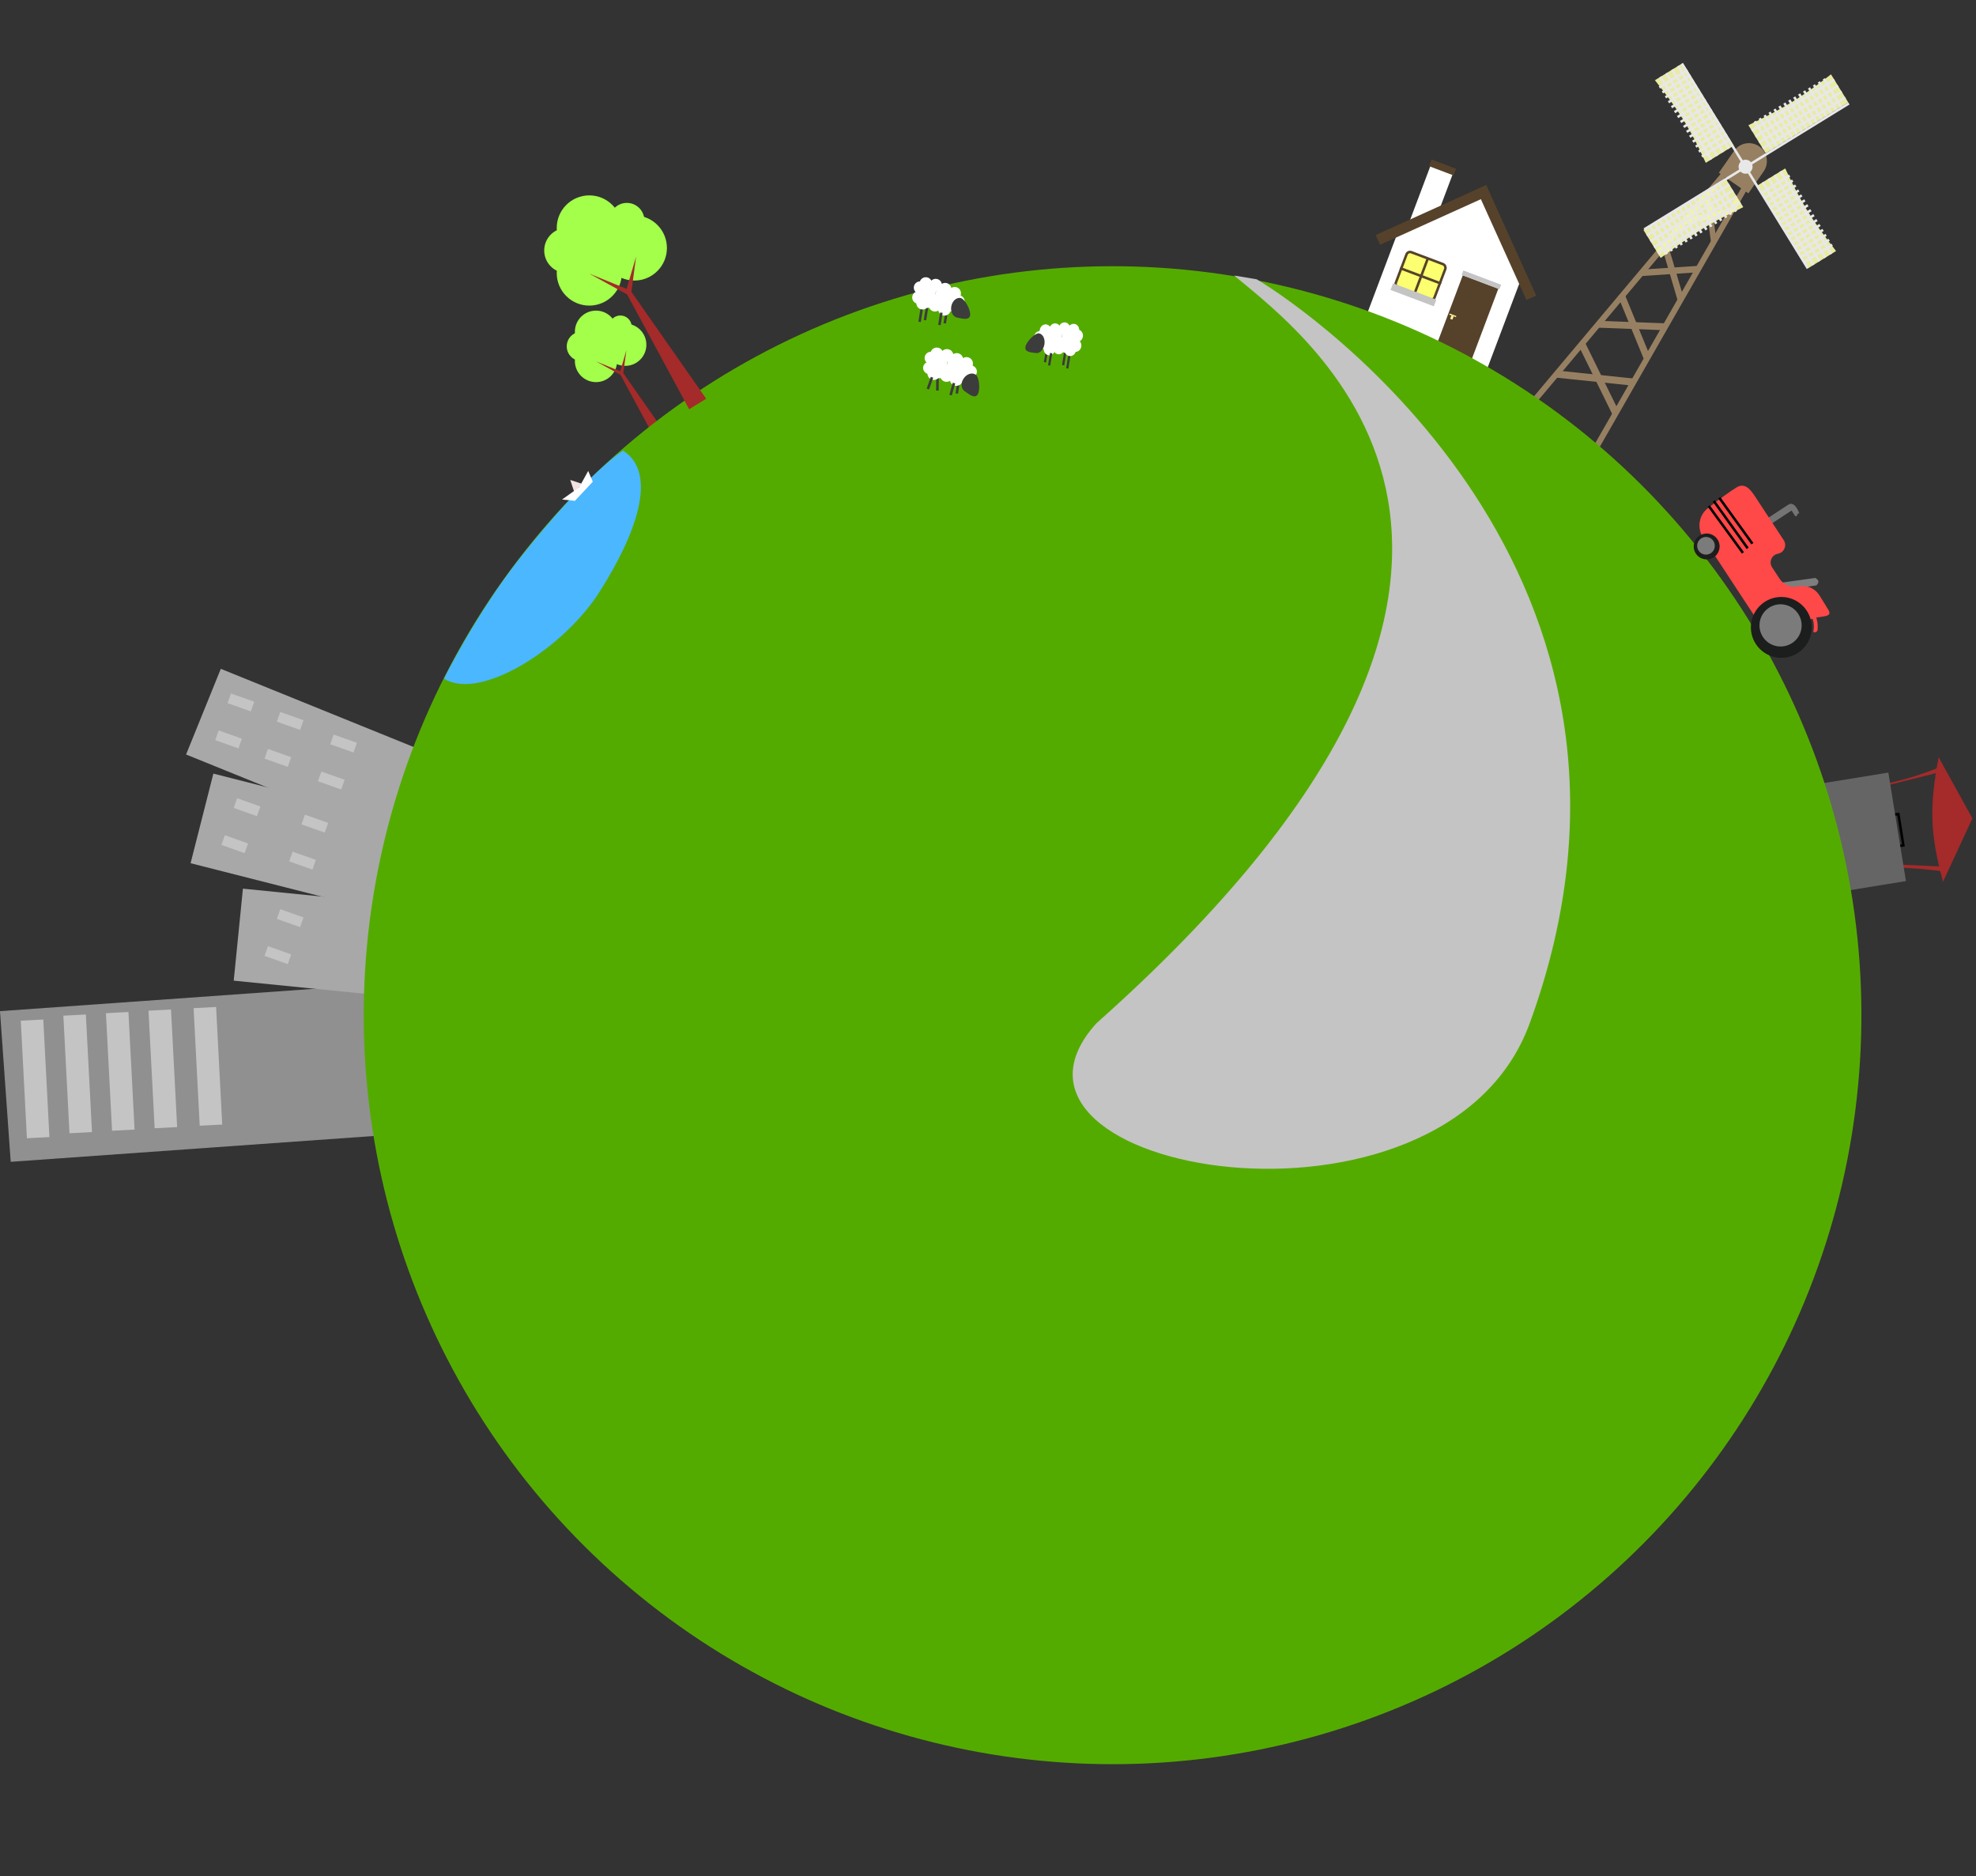 <svg width="789" height="749" viewBox="0 0 789 749" fill="none" xmlns="http://www.w3.org/2000/svg">
<rect x="0" y="0" width="789" height="749" fill="#333333" stroke="none"/>
<path d="M749 326L758 325L760 337.5L751 338.5" stroke="black"/>
<path d="M738.092 315.373C752.515 313.245 760.588 311.818 774.796 306.182L775.272 308.08L738.567 317.271L738.092 315.373Z" fill="#A52A2A"/>
<path d="M739.178 344.318L776.978 346.011L776.89 347.967C762.233 346.022 753.912 346.203 739.09 346.274L739.178 344.318Z" fill="#A52A2A"/>
<rect x="728" y="312.644" width="26.34" height="43.877" transform="rotate(-9.214 728 312.644)" fill="#656565"/>
<path d="M787.563 326.703L775.842 352.006C770.857 333.582 770.152 322.77 774.087 302.29L787.563 326.703Z" fill="#A52A2A"/>
<rect y="403.666" width="164.512" height="60.293" transform="rotate(-4.067 0 403.666)" fill="#909090"/>
<rect x="8.299" y="407.468" width="9" height="47" transform="rotate(-2.982 8.299 407.468)" fill="#C4C4C4"/>
<rect x="25.299" y="405.468" width="9" height="47" transform="rotate(-2.982 25.299 405.468)" fill="#C4C4C4"/>
<rect x="42.299" y="404.468" width="9" height="47" transform="rotate(-2.982 42.299 404.468)" fill="#C4C4C4"/>
<rect x="59.299" y="403.468" width="9" height="47" transform="rotate(-2.982 59.299 403.468)" fill="#C4C4C4"/>
<rect x="77.299" y="402.468" width="9" height="47" transform="rotate(-2.982 77.299 402.468)" fill="#C4C4C4"/>
<rect x="88.164" y="267" width="92.68" height="36.908" transform="rotate(22.065 88.164 267)" fill="#A8A8A8"/>
<rect x="85.196" y="308.829" width="92.68" height="36.908" transform="rotate(14.267 85.196 308.829)" fill="#A8A8A8"/>
<rect x="96.999" y="354.759" width="92.68" height="36.908" transform="rotate(5.714 96.999 354.759)" fill="#A8A8A8"/>
<rect x="87.311" y="291.605" width="9.842" height="4.101" transform="rotate(19.49 87.311 291.605)" fill="#C4C4C4"/>
<rect x="92.232" y="276.842" width="9.842" height="4.101" transform="rotate(19.49 92.232 276.842)" fill="#C4C4C4"/>
<rect x="106.995" y="298.987" width="9.842" height="4.101" transform="rotate(19.49 106.995 298.987)" fill="#C4C4C4"/>
<rect x="111.916" y="284.224" width="9.842" height="4.101" transform="rotate(19.49 111.916 284.224)" fill="#C4C4C4"/>
<rect x="128.319" y="308.009" width="9.842" height="4.101" transform="rotate(19.49 128.319 308.009)" fill="#C4C4C4"/>
<rect x="133.24" y="293.246" width="9.842" height="4.101" transform="rotate(19.49 133.24 293.246)" fill="#C4C4C4"/>
<rect x="89.771" y="333.434" width="9.842" height="4.101" transform="rotate(19.49 89.771 333.434)" fill="#C4C4C4"/>
<rect x="94.692" y="318.671" width="9.842" height="4.101" transform="rotate(19.49 94.692 318.671)" fill="#C4C4C4"/>
<rect x="116.837" y="339.995" width="9.842" height="4.101" transform="rotate(19.49 116.837 339.995)" fill="#C4C4C4"/>
<rect x="121.758" y="325.232" width="9.842" height="4.101" transform="rotate(19.49 121.758 325.232)" fill="#C4C4C4"/>
<rect x="106.995" y="377.723" width="9.842" height="4.101" transform="rotate(19.49 106.995 377.723)" fill="#C4C4C4"/>
<rect x="111.916" y="362.96" width="9.842" height="4.101" transform="rotate(19.49 111.916 362.96)" fill="#C4C4C4"/>
<circle cx="237.977" cy="144.112" r="8.434" fill="#A3FF4A"/>
<circle cx="237.977" cy="132.434" r="8.434" fill="#A3FF4A"/>
<circle cx="232.138" cy="138.273" r="5.839" fill="#A3FF4A"/>
<circle cx="247.708" cy="130.488" r="4.541" fill="#A3FF4A"/>
<circle cx="249.655" cy="137.624" r="8.434" fill="#A3FF4A"/>
<path d="M237.977 144.267L247.65 148.208L250.106 139.833L248.884 148.972L268.254 176.661L263.837 179.386L247.78 149.653L237.977 144.267Z" fill="#A52A2A"/>
<path d="M692.43 60.221C694.699 56.968 699.176 56.17 702.428 58.44C705.681 60.709 706.478 65.185 704.209 68.438L698.11 77.181L686.331 68.964L692.43 60.221Z" fill="#978062"/>
<rect width="2.768" height="124.805" transform="matrix(0.283 0.959 -0.643 0.766 690.444 65.381)" fill="#978062"/>
<rect width="2.998" height="20.3" transform="matrix(-0.652 0.758 -0.132 -0.991 685.231 95.096)" fill="#978062"/>
<rect width="2.998" height="20.3" transform="matrix(0.486 -0.874 0.976 -0.218 671.743 89.749)" fill="#978062"/>
<rect width="2.99" height="23.953" transform="matrix(-0.679 0.734 -0.283 -0.959 672.141 118.552)" fill="#978062"/>
<rect width="2.99" height="23.953" transform="matrix(0.454 -0.891 0.998 -0.066 654.442 110.267)" fill="#978062"/>
<rect width="2.98" height="27.67" transform="matrix(-0.703 0.711 -0.38 -0.925 658.685 141.752)" fill="#978062"/>
<rect width="2.98" height="27.67" transform="matrix(0.424 -0.905 0.999 0.038 637.124 130.773)" fill="#978062"/>
<rect width="2.996" height="30.968" transform="matrix(-0.722 0.691 -0.441 -0.897 646.301 164.013)" fill="#978062"/>
<rect width="2.996" height="30.968" transform="matrix(0.399 -0.917 0.995 0.104 621.499 150.772)" fill="#978062"/>
<rect width="2.768" height="123.397" transform="matrix(0.998 -0.066 -0.497 0.868 696.517 72.905)" fill="#978062"/>
<path d="M737.985 40.861L705 61.159L698.12 49.978C712.813 42.927 719.931 38.433 731.104 29.68L737.985 40.861Z" fill="#FDFFAE" fill-opacity="0.9"/>
<line x1="736.799" y1="38.934" x2="703.814" y2="59.231" stroke="#E8E8E8"/>
<line x1="735.35" y1="36.58" x2="702.366" y2="56.878" stroke="#E8E8E8"/>
<line x1="733.902" y1="34.226" x2="700.918" y2="54.524" stroke="#E8E8E8"/>
<line x1="732.454" y1="31.872" x2="699.469" y2="52.17" stroke="#E8E8E8"/>
<line x1="735.098" y1="42.638" x2="728.218" y2="31.457" stroke="#E8E8E8"/>
<line x1="733.129" y1="43.85" x2="726.248" y2="32.669" stroke="#E8E8E8"/>
<line x1="731.159" y1="45.062" x2="724.279" y2="33.881" stroke="#E8E8E8"/>
<line x1="729.19" y1="46.274" x2="722.31" y2="35.093" stroke="#E8E8E8"/>
<line x1="727.221" y1="47.486" x2="720.341" y2="36.305" stroke="#E8E8E8"/>
<line x1="725.252" y1="48.697" x2="718.371" y2="37.517" stroke="#E8E8E8"/>
<line x1="723.283" y1="49.909" x2="716.402" y2="38.728" stroke="#E8E8E8"/>
<line x1="721.313" y1="51.121" x2="714.433" y2="39.94" stroke="#E8E8E8"/>
<line x1="719.344" y1="52.333" x2="712.464" y2="41.152" stroke="#E8E8E8"/>
<line x1="717.375" y1="53.545" x2="710.495" y2="42.364" stroke="#E8E8E8"/>
<line x1="715.406" y1="54.757" x2="708.525" y2="43.576" stroke="#E8E8E8"/>
<line x1="713.436" y1="55.968" x2="706.556" y2="44.788" stroke="#E8E8E8"/>
<line x1="711.467" y1="57.18" x2="704.587" y2="45.999" stroke="#E8E8E8"/>
<line x1="709.498" y1="58.392" x2="702.618" y2="47.211" stroke="#E8E8E8"/>
<line x1="707.529" y1="59.604" x2="700.648" y2="48.423" stroke="#E8E8E8"/>
<path d="M696.077 82.691C685.802 87.838 681.237 89.45 663.092 102.989L656.212 91.808L689.196 71.51L696.077 82.691Z" fill="#FDFFAE" fill-opacity="0.9"/>
<line x1="694.89" y1="80.763" x2="661.906" y2="101.061" stroke="#E8E8E8"/>
<line x1="693.442" y1="78.409" x2="660.457" y2="98.707" stroke="#E8E8E8"/>
<line x1="691.993" y1="76.055" x2="659.009" y2="96.353" stroke="#E8E8E8"/>
<line x1="690.545" y1="73.701" x2="657.56" y2="93.999" stroke="#E8E8E8"/>
<line x1="693.189" y1="84.468" x2="686.309" y2="73.287" stroke="#E8E8E8"/>
<line x1="691.22" y1="85.68" x2="684.34" y2="74.499" stroke="#E8E8E8"/>
<line x1="689.251" y1="86.891" x2="682.37" y2="75.711" stroke="#E8E8E8"/>
<line x1="687.282" y1="88.103" x2="680.401" y2="76.922" stroke="#E8E8E8"/>
<line x1="685.312" y1="89.315" x2="678.432" y2="78.134" stroke="#E8E8E8"/>
<line x1="683.343" y1="90.527" x2="676.463" y2="79.346" stroke="#E8E8E8"/>
<line x1="681.374" y1="91.739" x2="674.493" y2="80.558" stroke="#E8E8E8"/>
<line x1="679.405" y1="92.95" x2="672.524" y2="81.77" stroke="#E8E8E8"/>
<line x1="677.435" y1="94.162" x2="670.555" y2="82.981" stroke="#E8E8E8"/>
<line x1="675.466" y1="95.374" x2="668.586" y2="84.193" stroke="#E8E8E8"/>
<line x1="673.497" y1="96.586" x2="666.617" y2="85.405" stroke="#E8E8E8"/>
<line x1="671.528" y1="97.798" x2="664.647" y2="86.617" stroke="#E8E8E8"/>
<line x1="669.559" y1="99.01" x2="662.678" y2="87.829" stroke="#E8E8E8"/>
<line x1="667.589" y1="100.221" x2="660.709" y2="89.04" stroke="#E8E8E8"/>
<line x1="665.62" y1="101.433" x2="658.74" y2="90.252" stroke="#E8E8E8"/>
<path d="M671.979 25.145L692.277 58.13L681.096 65.01C674.896 51.34 670.385 44.147 660.798 32.026L671.979 25.145Z" fill="#FDFFAE" fill-opacity="0.9"/>
<line x1="670.051" y1="26.332" x2="690.349" y2="59.316" stroke="#E8E8E8"/>
<line x1="667.696" y1="27.78" x2="687.994" y2="60.765" stroke="#E8E8E8"/>
<line x1="665.343" y1="29.229" x2="685.641" y2="62.213" stroke="#E8E8E8"/>
<line x1="662.989" y1="30.677" x2="683.287" y2="63.662" stroke="#E8E8E8"/>
<line x1="673.755" y1="28.033" x2="662.575" y2="34.913" stroke="#E8E8E8"/>
<line x1="674.967" y1="30.002" x2="663.786" y2="36.882" stroke="#E8E8E8"/>
<line x1="676.179" y1="31.971" x2="664.998" y2="38.852" stroke="#E8E8E8"/>
<line x1="677.391" y1="33.94" x2="666.21" y2="40.821" stroke="#E8E8E8"/>
<line x1="678.603" y1="35.91" x2="667.422" y2="42.79" stroke="#E8E8E8"/>
<line x1="679.815" y1="37.879" x2="668.634" y2="44.759" stroke="#E8E8E8"/>
<line x1="681.026" y1="39.848" x2="669.846" y2="46.728" stroke="#E8E8E8"/>
<line x1="682.238" y1="41.817" x2="671.057" y2="48.698" stroke="#E8E8E8"/>
<line x1="683.45" y1="43.786" x2="672.269" y2="50.667" stroke="#E8E8E8"/>
<line x1="684.662" y1="45.756" x2="673.481" y2="52.636" stroke="#E8E8E8"/>
<line x1="685.874" y1="47.725" x2="674.693" y2="54.605" stroke="#E8E8E8"/>
<line x1="687.085" y1="49.694" x2="675.905" y2="56.575" stroke="#E8E8E8"/>
<line x1="688.297" y1="51.663" x2="677.116" y2="58.544" stroke="#E8E8E8"/>
<line x1="689.509" y1="53.633" x2="678.328" y2="60.513" stroke="#E8E8E8"/>
<line x1="690.721" y1="55.602" x2="679.54" y2="62.482" stroke="#E8E8E8"/>
<path d="M712.825 67.233C718.752 79.945 722.874 87.139 733.123 100.218L721.942 107.098L701.644 74.113L712.825 67.233Z" fill="#FDFFAE" fill-opacity="0.9"/>
<line x1="710.897" y1="68.419" x2="731.195" y2="101.404" stroke="#E8E8E8"/>
<line x1="708.543" y1="69.868" x2="728.841" y2="102.853" stroke="#E8E8E8"/>
<line x1="706.189" y1="71.316" x2="726.487" y2="104.301" stroke="#E8E8E8"/>
<line x1="703.835" y1="72.765" x2="724.133" y2="105.749" stroke="#E8E8E8"/>
<line x1="714.602" y1="70.12" x2="703.421" y2="77.001" stroke="#E8E8E8"/>
<line x1="715.813" y1="72.09" x2="704.633" y2="78.97" stroke="#E8E8E8"/>
<line x1="717.025" y1="74.059" x2="705.844" y2="80.939" stroke="#E8E8E8"/>
<line x1="718.237" y1="76.028" x2="707.056" y2="82.908" stroke="#E8E8E8"/>
<line x1="719.449" y1="77.997" x2="708.268" y2="84.877" stroke="#E8E8E8"/>
<line x1="720.661" y1="79.966" x2="709.48" y2="86.847" stroke="#E8E8E8"/>
<line x1="721.872" y1="81.936" x2="710.692" y2="88.816" stroke="#E8E8E8"/>
<line x1="723.084" y1="83.905" x2="711.904" y2="90.785" stroke="#E8E8E8"/>
<line x1="724.296" y1="85.874" x2="713.115" y2="92.754" stroke="#E8E8E8"/>
<line x1="725.508" y1="87.843" x2="714.327" y2="94.724" stroke="#E8E8E8"/>
<line x1="726.72" y1="89.812" x2="715.539" y2="96.693" stroke="#E8E8E8"/>
<line x1="727.931" y1="91.782" x2="716.751" y2="98.662" stroke="#E8E8E8"/>
<line x1="729.143" y1="93.751" x2="717.963" y2="100.631" stroke="#E8E8E8"/>
<line x1="730.355" y1="95.72" x2="719.174" y2="102.601" stroke="#E8E8E8"/>
<line x1="731.567" y1="97.689" x2="720.386" y2="104.57" stroke="#E8E8E8"/>
<line x1="738.247" y1="41.287" x2="656.524" y2="91.578" stroke="#E8E8E8"/>
<line x1="721.843" y1="107.13" x2="671.553" y2="25.407" stroke="#E8E8E8"/>
<circle cx="696.993" cy="66.557" r="2.799" transform="rotate(148.393 696.993 66.557)" fill="#E8E8E8"/>
<rect x="571.729" y="64.736" width="9.48" height="27.018" transform="rotate(20.661 571.729 64.736)" fill="white"/>
<path d="M557.527 94.335L606.758 112.9L593.713 147.494L544.482 128.93L557.527 94.335Z" fill="white"/>
<path d="M591.843 77.893L606.834 113.181L557.285 94.497L591.843 77.893Z" fill="white"/>
<rect x="595.112" y="77.79" width="48.349" height="4.266" transform="rotate(155.661 595.112 77.79)" fill="#56422A"/>
<rect x="593.46" y="73.944" width="48.349" height="4.266" transform="rotate(65.661 593.46 73.944)" fill="#56422A"/>
<rect x="562.142" y="100.156" width="16.538" height="15.116" rx="1.5" transform="rotate(20.661 562.142 100.156)" fill="#FCFF6F" stroke="#56422A"/>
<rect x="584.073" y="109.918" width="15.168" height="31.759" transform="rotate(20.661 584.073 109.918)" fill="#56422A"/>
<line x1="570.135" y1="103.142" x2="564.95" y2="116.891" stroke="#56422A"/>
<line x1="559.017" y1="107.027" x2="575.427" y2="113.215" stroke="#56422A"/>
<rect x="578.83" y="125.165" width="2.844" height="0.474" transform="rotate(20.661 578.83 125.165)" fill="#FFF59A"/>
<rect x="579.55" y="125.943" width="0.948" height="1.422" transform="rotate(20.661 579.55 125.943)" fill="#FFF59A"/>
<rect x="584.299" y="107.976" width="16.116" height="1.896" transform="rotate(20.661 584.299 107.976)" fill="#C4C4C4"/>
<rect x="571.62" y="63.681" width="10.428" height="2.844" transform="rotate(20.661 571.62 63.681)" fill="#56422A"/>
<rect x="556.223" y="113.094" width="18.486" height="2.844" transform="rotate(20.661 556.223 113.094)" fill="#C4C4C4"/>
<circle cx="444.242" cy="405.282" r="299" transform="rotate(9.197 444.242 405.282)" fill="#54AB00"/>
<rect x="369.633" y="122.791" width="1" height="5" transform="rotate(9.197 369.633 122.791)" fill="#3B3B3B"/>
<rect x="377.53" y="124.069" width="1" height="5" transform="rotate(9.197 377.53 124.069)" fill="#3B3B3B"/>
<path d="M369.844 115.227C369.623 116.59 368.34 117.516 366.977 117.295C365.614 117.075 364.688 115.791 364.908 114.428C365.129 113.065 366.413 112.139 367.776 112.36C369.139 112.58 370.065 113.864 369.844 115.227Z" fill="white"/>
<path d="M372.138 113.572C371.917 114.935 370.634 115.861 369.271 115.641C367.908 115.42 366.982 114.136 367.202 112.773C367.423 111.41 368.707 110.484 370.07 110.705C371.433 110.926 372.359 112.209 372.138 113.572Z" fill="white"/>
<path d="M372.486 117.681C372.265 119.044 370.981 119.97 369.618 119.749C368.256 119.529 367.329 118.245 367.55 116.882C367.771 115.519 369.055 114.593 370.418 114.813C371.781 115.034 372.707 116.318 372.486 117.681Z" fill="white"/>
<path d="M376.087 114.212C375.866 115.575 374.582 116.501 373.219 116.28C371.856 116.059 370.93 114.776 371.151 113.413C371.372 112.05 372.655 111.124 374.018 111.344C375.381 111.565 376.307 112.849 376.087 114.212Z" fill="white"/>
<path d="M373.633 116.854C373.412 118.217 372.128 119.143 370.765 118.922C369.402 118.701 368.476 117.417 368.697 116.054C368.918 114.691 370.202 113.765 371.565 113.986C372.928 114.207 373.854 115.491 373.633 116.854Z" fill="white"/>
<path d="M378.569 117.653C378.348 119.016 377.064 119.942 375.701 119.721C374.338 119.5 373.412 118.217 373.633 116.854C373.854 115.491 375.137 114.565 376.5 114.785C377.863 115.006 378.789 116.29 378.569 117.653Z" fill="white"/>
<path d="M379.875 115.838C379.655 117.201 378.371 118.127 377.008 117.906C375.645 117.686 374.719 116.402 374.94 115.039C375.16 113.676 376.444 112.75 377.807 112.971C379.17 113.191 380.096 114.475 379.875 115.838Z" fill="white"/>
<path d="M381.37 119.119C381.15 120.482 379.866 121.408 378.503 121.188C377.14 120.967 376.214 119.683 376.434 118.32C376.655 116.957 377.939 116.031 379.302 116.252C380.665 116.473 381.591 117.756 381.37 119.119Z" fill="white"/>
<path d="M377.929 121.601C377.709 122.964 376.425 123.89 375.062 123.67C373.699 123.449 372.773 122.165 372.994 120.802C373.214 119.439 374.498 118.513 375.861 118.734C377.224 118.954 378.15 120.238 377.929 121.601Z" fill="white"/>
<path d="M375.795 122.269C375.575 123.632 374.291 124.558 372.928 124.337C371.565 124.116 370.639 122.833 370.859 121.47C371.08 120.107 372.364 119.181 373.727 119.401C375.09 119.622 376.016 120.906 375.795 122.269Z" fill="white"/>
<path d="M379.584 123.895C379.363 125.258 378.079 126.184 376.717 125.963C375.354 125.743 374.428 124.459 374.648 123.096C374.869 121.733 376.153 120.807 377.516 121.028C378.879 121.248 379.805 122.532 379.584 123.895Z" fill="white"/>
<path d="M381.878 122.241C381.657 123.603 380.373 124.529 379.01 124.309C377.647 124.088 376.721 122.804 376.942 121.441C377.163 120.078 378.447 119.152 379.81 119.373C381.173 119.594 382.099 120.878 381.878 122.241Z" fill="white"/>
<path d="M383.504 118.452C383.284 119.815 382 120.741 380.637 120.52C379.274 120.299 378.348 119.016 378.569 117.653C378.789 116.29 380.073 115.364 381.436 115.584C382.799 115.805 383.725 117.089 383.504 118.452Z" fill="white"/>
<path d="M383.664 117.465C383.443 118.828 382.16 119.754 380.797 119.533C379.434 119.312 378.508 118.028 378.728 116.666C378.949 115.303 380.233 114.377 381.596 114.597C382.959 114.818 383.885 116.102 383.664 117.465Z" fill="white"/>
<path d="M385.159 120.746C384.938 122.109 383.655 123.035 382.292 122.814C380.929 122.593 380.003 121.31 380.223 119.947C380.444 118.584 381.728 117.658 383.091 117.878C384.454 118.099 385.38 119.383 385.159 120.746Z" fill="white"/>
<path d="M370.859 121.47C370.639 122.833 369.355 123.759 367.992 123.538C366.629 123.317 365.703 122.033 365.924 120.671C366.144 119.308 367.428 118.382 368.791 118.602C370.154 118.823 371.08 120.107 370.859 121.47Z" fill="white"/>
<path d="M376.115 120.294C375.894 121.657 374.61 122.583 373.247 122.363C371.884 122.142 370.958 120.858 371.179 119.495C371.4 118.132 372.684 117.206 374.047 117.427C375.409 117.648 376.335 118.931 376.115 120.294Z" fill="white"/>
<path d="M372.994 120.802C372.773 122.165 371.489 123.091 370.126 122.87C368.763 122.65 367.837 121.366 368.058 120.003C368.279 118.64 369.562 117.714 370.925 117.935C372.288 118.155 373.214 119.439 372.994 120.802Z" fill="white"/>
<path d="M369.205 119.176C368.984 120.539 367.7 121.465 366.337 121.244C364.974 121.023 364.048 119.74 364.269 118.377C364.49 117.014 365.774 116.088 367.136 116.308C368.499 116.529 369.425 117.813 369.205 119.176Z" fill="white"/>
<path d="M387.361 125.913C387.011 128.081 383.907 127.08 382.229 126.808C380.552 126.537 379.476 124.559 379.827 122.391C380.178 120.223 381.823 118.686 383.5 118.958C385.178 119.229 387.712 123.745 387.361 125.913Z" fill="#3C3C3C"/>
<rect x="367.498" y="123.458" width="1" height="5" transform="rotate(9.197 367.498 123.458)" fill="#3B3B3B"/>
<rect x="375.396" y="124.737" width="1" height="5" transform="rotate(9.197 375.396 124.737)" fill="#3B3B3B"/>
<rect width="0.917" height="5" transform="matrix(-0.987 -0.16 -0.16 0.987 425.754 140.929)" fill="#3B3B3B"/>
<rect width="0.917" height="5" transform="matrix(-0.987 -0.16 -0.16 0.987 418.515 139.757)" fill="#3B3B3B"/>
<path d="M427.858 133.672C427.637 135.035 428.471 136.304 429.72 136.506C430.97 136.708 432.161 135.767 432.382 134.404C432.603 133.041 431.769 131.772 430.519 131.57C429.27 131.368 428.078 132.309 427.858 133.672Z" fill="white"/>
<path d="M426.368 131.404C426.147 132.767 426.981 134.036 428.23 134.239C429.48 134.441 430.671 133.5 430.892 132.137C431.113 130.774 430.279 129.505 429.029 129.303C427.78 129.101 426.588 130.042 426.368 131.404Z" fill="white"/>
<path d="M424.823 135.207C424.603 136.57 425.437 137.838 426.686 138.041C427.935 138.243 429.127 137.302 429.348 135.939C429.568 134.576 428.735 133.307 427.485 133.105C426.236 132.903 425.044 133.844 424.823 135.207Z" fill="white"/>
<path d="M422.748 130.818C422.527 132.181 423.361 133.45 424.611 133.653C425.86 133.855 427.052 132.914 427.272 131.551C427.493 130.188 426.659 128.919 425.41 128.717C424.16 128.515 422.969 129.456 422.748 130.818Z" fill="white"/>
<path d="M424.078 134.073C423.858 135.436 424.692 136.705 425.941 136.907C427.19 137.109 428.382 136.168 428.603 134.805C428.823 133.442 427.989 132.174 426.74 131.971C425.491 131.769 424.299 132.71 424.078 134.073Z" fill="white"/>
<path d="M419.554 133.34C419.333 134.703 420.167 135.972 421.417 136.175C422.666 136.377 423.858 135.436 424.078 134.073C424.299 132.71 423.465 131.441 422.216 131.239C420.966 131.037 419.775 131.977 419.554 133.34Z" fill="white"/>
<path d="M418.969 131.22C418.748 132.583 419.582 133.851 420.831 134.054C422.081 134.256 423.272 133.315 423.493 131.952C423.714 130.589 422.88 129.32 421.63 129.118C420.381 128.916 419.189 129.857 418.969 131.22Z" fill="white"/>
<path d="M416.679 133.888C416.459 135.251 417.293 136.52 418.542 136.722C419.791 136.924 420.983 135.984 421.204 134.621C421.425 133.258 420.591 131.989 419.341 131.786C418.092 131.584 416.9 132.525 416.679 133.888Z" fill="white"/>
<path d="M418.915 137.289C418.694 138.652 419.528 139.921 420.777 140.123C422.027 140.325 423.218 139.384 423.439 138.022C423.66 136.659 422.826 135.39 421.576 135.187C420.327 134.985 419.135 135.926 418.915 137.289Z" fill="white"/>
<path d="M420.565 138.569C420.344 139.932 421.178 141.201 422.427 141.403C423.677 141.606 424.868 140.665 425.089 139.302C425.31 137.939 424.476 136.67 423.226 136.468C421.977 136.265 420.785 137.206 420.565 138.569Z" fill="white"/>
<path d="M416.785 138.97C416.565 140.333 417.398 141.602 418.648 141.804C419.897 142.007 421.089 141.066 421.31 139.703C421.53 138.34 420.696 137.071 419.447 136.869C418.198 136.666 417.006 137.607 416.785 138.97Z" fill="white"/>
<path d="M415.295 136.703C415.074 138.066 415.908 139.335 417.158 139.537C418.407 139.739 419.599 138.798 419.82 137.435C420.04 136.073 419.206 134.804 417.957 134.601C416.707 134.399 415.516 135.34 415.295 136.703Z" fill="white"/>
<path d="M415.03 132.608C414.809 133.971 415.643 135.24 416.892 135.442C418.142 135.644 419.333 134.703 419.554 133.34C419.775 131.977 418.941 130.709 417.691 130.506C416.442 130.304 415.25 131.245 415.03 132.608Z" fill="white"/>
<path d="M415.189 131.621C414.969 132.984 415.803 134.253 417.052 134.455C418.301 134.657 419.493 133.716 419.714 132.353C419.934 130.99 419.1 129.721 417.851 129.519C416.602 129.317 415.41 130.258 415.189 131.621Z" fill="white"/>
<path d="M412.9 134.289C412.679 135.652 413.513 136.921 414.763 137.123C416.012 137.326 417.204 136.385 417.425 135.022C417.645 133.659 416.811 132.39 415.562 132.188C414.312 131.985 413.121 132.926 412.9 134.289Z" fill="white"/>
<path d="M425.089 139.302C424.868 140.665 425.702 141.934 426.952 142.136C428.201 142.338 429.393 141.397 429.613 140.034C429.834 138.671 429 137.402 427.751 137.2C426.501 136.998 425.31 137.939 425.089 139.302Z" fill="white"/>
<path d="M420.884 136.595C420.664 137.958 421.497 139.227 422.747 139.429C423.996 139.631 425.188 138.69 425.409 137.327C425.629 135.964 424.795 134.696 423.546 134.493C422.297 134.291 421.105 135.232 420.884 136.595Z" fill="white"/>
<path d="M423.439 138.022C423.218 139.384 424.052 140.653 425.302 140.856C426.551 141.058 427.743 140.117 427.963 138.754C428.184 137.391 427.35 136.122 426.101 135.92C424.851 135.718 423.66 136.659 423.439 138.022Z" fill="white"/>
<path d="M427.218 137.62C426.998 138.983 427.832 140.252 429.081 140.455C430.33 140.657 431.522 139.716 431.743 138.353C431.964 136.99 431.13 135.721 429.88 135.519C428.631 135.316 427.439 136.257 427.218 137.62Z" fill="white"/>
<path d="M409.427 138.537C409.076 140.705 412.071 140.692 413.609 140.941C415.147 141.19 416.678 139.634 417.029 137.466C417.38 135.298 416.418 133.339 414.88 133.09C413.342 132.841 409.778 136.369 409.427 138.537Z" fill="#3C3C3C"/>
<rect width="0.917" height="5" transform="matrix(-0.987 -0.16 -0.16 0.987 427.404 142.209)" fill="#3B3B3B"/>
<rect width="0.917" height="5" transform="matrix(-0.987 -0.16 -0.16 0.987 420.165 141.037)" fill="#3B3B3B"/>
<rect x="373.823" y="150.921" width="1.024" height="5" transform="rotate(0.526 373.823 150.921)" fill="#3B3B3B"/>
<rect x="382.279" y="152.099" width="1.024" height="5" transform="rotate(8.573 382.279 152.099)" fill="#3B3B3B"/>
<path d="M374.283 143.308C374.078 144.674 372.777 145.61 371.379 145.399C369.981 145.188 369.015 143.91 369.221 142.545C369.427 141.18 370.727 140.244 372.125 140.455C373.523 140.665 374.489 141.943 374.283 143.308Z" fill="white"/>
<path d="M376.607 141.636C376.401 143.001 375.101 143.937 373.703 143.726C372.305 143.516 371.338 142.238 371.544 140.873C371.75 139.508 373.05 138.572 374.448 138.782C375.846 138.993 376.812 140.271 376.607 141.636Z" fill="white"/>
<path d="M377.023 145.744C376.817 147.109 375.517 148.045 374.119 147.834C372.721 147.624 371.754 146.346 371.96 144.981C372.166 143.615 373.466 142.68 374.864 142.89C376.262 143.101 377.229 144.379 377.023 145.744Z" fill="white"/>
<path d="M380.657 142.247C380.451 143.612 379.151 144.548 377.753 144.337C376.355 144.126 375.388 142.849 375.594 141.483C375.8 140.118 377.1 139.182 378.498 139.393C379.896 139.604 380.862 140.881 380.657 142.247Z" fill="white"/>
<path d="M378.184 144.908C377.978 146.273 376.678 147.209 375.28 146.998C373.882 146.788 372.916 145.51 373.122 144.145C373.328 142.779 374.628 141.843 376.026 142.054C377.424 142.265 378.39 143.543 378.184 144.908Z" fill="white"/>
<path d="M383.247 145.671C383.041 147.036 381.741 147.972 380.343 147.761C378.945 147.551 377.978 146.273 378.184 144.908C378.39 143.543 379.69 142.607 381.088 142.817C382.486 143.028 383.453 144.306 383.247 145.671Z" fill="white"/>
<path d="M384.557 143.846C384.352 145.211 383.051 146.147 381.653 145.936C380.256 145.726 379.289 144.448 379.495 143.083C379.701 141.718 381.001 140.782 382.399 140.992C383.797 141.203 384.763 142.481 384.557 143.846Z" fill="white"/>
<path d="M386.135 147.118C385.929 148.483 384.629 149.419 383.231 149.208C381.833 148.997 380.867 147.72 381.073 146.355C381.279 144.989 382.579 144.053 383.977 144.264C385.375 144.475 386.341 145.753 386.135 147.118Z" fill="white"/>
<path d="M382.65 149.626C382.445 150.992 381.144 151.928 379.747 151.717C378.349 151.506 377.382 150.228 377.588 148.863C377.794 147.498 379.094 146.562 380.492 146.773C381.89 146.983 382.856 148.261 382.65 149.626Z" fill="white"/>
<path d="M380.476 150.31C380.271 151.675 378.97 152.611 377.572 152.4C376.174 152.19 375.208 150.912 375.414 149.547C375.62 148.181 376.92 147.245 378.318 147.456C379.716 147.667 380.682 148.945 380.476 150.31Z" fill="white"/>
<path d="M384.377 151.909C384.171 153.275 382.871 154.21 381.473 154C380.075 153.789 379.109 152.511 379.315 151.146C379.521 149.781 380.821 148.845 382.219 149.056C383.617 149.266 384.583 150.544 384.377 151.909Z" fill="white"/>
<path d="M386.7 150.237C386.495 151.602 385.194 152.538 383.797 152.327C382.399 152.117 381.432 150.839 381.638 149.474C381.844 148.108 383.144 147.172 384.542 147.383C385.94 147.594 386.906 148.872 386.7 150.237Z" fill="white"/>
<path d="M388.309 146.434C388.103 147.8 386.803 148.735 385.405 148.525C384.007 148.314 383.041 147.036 383.247 145.671C383.453 144.306 384.753 143.37 386.151 143.581C387.549 143.791 388.515 145.069 388.309 146.434Z" fill="white"/>
<path d="M388.458 145.445C388.253 146.811 386.952 147.747 385.554 147.536C384.156 147.325 383.19 146.047 383.396 144.682C383.602 143.317 384.902 142.381 386.3 142.592C387.698 142.803 388.664 144.08 388.458 145.445Z" fill="white"/>
<path d="M390.036 148.717C389.83 150.082 388.53 151.018 387.132 150.808C385.734 150.597 384.768 149.319 384.974 147.954C385.179 146.589 386.48 145.653 387.878 145.864C389.276 146.074 390.242 147.352 390.036 148.717Z" fill="white"/>
<path d="M375.414 149.547C375.208 150.912 373.908 151.848 372.51 151.637C371.112 151.426 370.146 150.149 370.351 148.783C370.557 147.418 371.857 146.482 373.255 146.693C374.653 146.904 375.62 148.181 375.414 149.547Z" fill="white"/>
<path d="M380.775 148.332C380.569 149.698 379.269 150.633 377.871 150.423C376.473 150.212 375.506 148.934 375.712 147.569C375.918 146.204 377.218 145.268 378.616 145.479C380.014 145.689 380.98 146.967 380.775 148.332Z" fill="white"/>
<path d="M377.588 148.863C377.382 150.228 376.082 151.164 374.684 150.954C373.286 150.743 372.32 149.465 372.525 148.1C372.731 146.735 374.031 145.799 375.429 146.009C376.827 146.22 377.794 147.498 377.588 148.863Z" fill="white"/>
<path d="M373.687 147.264C373.481 148.629 372.181 149.565 370.783 149.354C369.385 149.143 368.419 147.866 368.625 146.5C368.83 145.135 370.131 144.199 371.529 144.41C372.926 144.621 373.893 145.898 373.687 147.264Z" fill="white"/>
<path d="M390.339 157.532C389.133 159.367 386.644 157.144 385.189 156.188C383.735 155.233 383.533 152.97 384.739 151.135C385.945 149.299 388.101 148.586 389.556 149.541C391.01 150.496 391.544 155.696 390.339 157.532Z" fill="#3C3C3C"/>
<rect x="371.657" y="150.434" width="1.024" height="5" transform="rotate(19.389 371.657 150.434)" fill="#3B3B3B"/>
<rect x="380.43" y="152.786" width="1.024" height="5" transform="rotate(15.877 380.43 152.786)" fill="#3B3B3B"/>
<path d="M610.799 408.5C676.299 229 522.799 124 501.799 111.5L492.799 110C522.309 134.683 645.299 224 437.799 408.5C383.807 468.099 576.681 502 610.799 408.5Z" fill="#C4C4C4"/>
<circle cx="235.299" cy="109" r="13" fill="#A3FF4A"/>
<circle cx="235.299" cy="91" r="13" fill="#A3FF4A"/>
<circle cx="226.299" cy="100" r="9" fill="#A3FF4A"/>
<circle cx="250.299" cy="88" r="7" fill="#A3FF4A"/>
<circle cx="253.299" cy="99" r="13" fill="#A3FF4A"/>
<path d="M235.299 109.239L250.21 115.315L253.995 102.404L252.111 116.492L281.968 159.172L275.159 163.372L250.409 117.542L235.299 109.239Z" fill="#A52A2A"/>
<path d="M239.299 236.407C224.739 259.218 191.498 279.969 177.299 270.907C177.299 270.907 190.002 245.068 207.661 222.711C234.04 189.315 248.774 179.705 248.799 179.907C262.998 188.969 253.859 213.595 239.299 236.407Z" fill="#4BB7FF"/>
<path d="M227.688 191.589L232.582 193.221L230.951 194.852L229.319 196.483L227.688 191.589Z" fill="#F2E1E1"/>
<path d="M224.425 199.42L231.277 194.526L234.866 188L236.7 192.305L229.569 199.932L224.425 199.42Z" fill="white"/>
<path d="M708.042 233.052L724.881 230.722C726.559 231.827 726.265 232.492 725.293 233.694L708.453 236.024L708.042 233.052Z" fill="#7E7E7E"/>
<path d="M713.887 201.576C715.971 200.117 717.554 202.55 718.454 204.979C717.148 204.768 718.127 206.26 716.822 206.049L715.354 203.812L685.984 223.082L684.517 220.845L713.887 201.576Z" fill="#747474"/>
<path d="M693.316 194.621C697.368 192.061 699.765 196.65 702.395 200.658L712.22 215.633C713.609 217.75 712.391 220.599 709.901 221.058C707.411 221.517 706.194 224.365 707.583 226.482L710.562 231.024C712.14 233.429 715.006 234.654 717.835 234.133L718.299 234.047C721.52 233.453 724.773 234.918 726.506 237.697C727.837 239.832 729.108 241.855 730.033 243.418C732.188 247.057 726.024 245.416 722.381 247.564L714.811 252.029C710.673 254.469 705.349 253.229 702.714 249.213L680.052 214.672C677.545 210.852 678.298 205.732 681.884 202.901C686.832 198.994 690.592 196.341 693.316 194.621Z" fill="#FF4848"/>
<circle cx="681.458" cy="218.159" r="5.17" transform="rotate(56.732 681.458 218.159)" fill="#1C1D1D"/>
<circle cx="681.186" cy="217.886" r="3.529" transform="rotate(56.732 681.186 217.886)" fill="#7B7B7B"/>
<circle cx="711.264" cy="250.464" r="12.15" transform="rotate(56.732 711.264 250.464)" fill="#1C1D1D"/>
<circle cx="710.965" cy="249.665" r="8.425" transform="rotate(56.732 710.965 249.665)" fill="#7B7B7B"/>
<path d="M722.383 240.372C724.234 244.62 726.239 246.751 725.715 251.613C725.51 252.438 723.964 252.705 724.064 252.102C724.899 247.079 722.584 245.088 720.733 240.861L722.383 240.372Z" fill="#FF4848"/>
<path d="M682.299 202L695.935 220.719" stroke="black"/>
<path d="M684.299 200L697.824 218.886" stroke="black"/>
<line y1="-0.5" x2="22.604" y2="-0.5" transform="matrix(0.585 0.811 -0.827 0.562 686.077 199)" stroke="black"/>
</svg>
